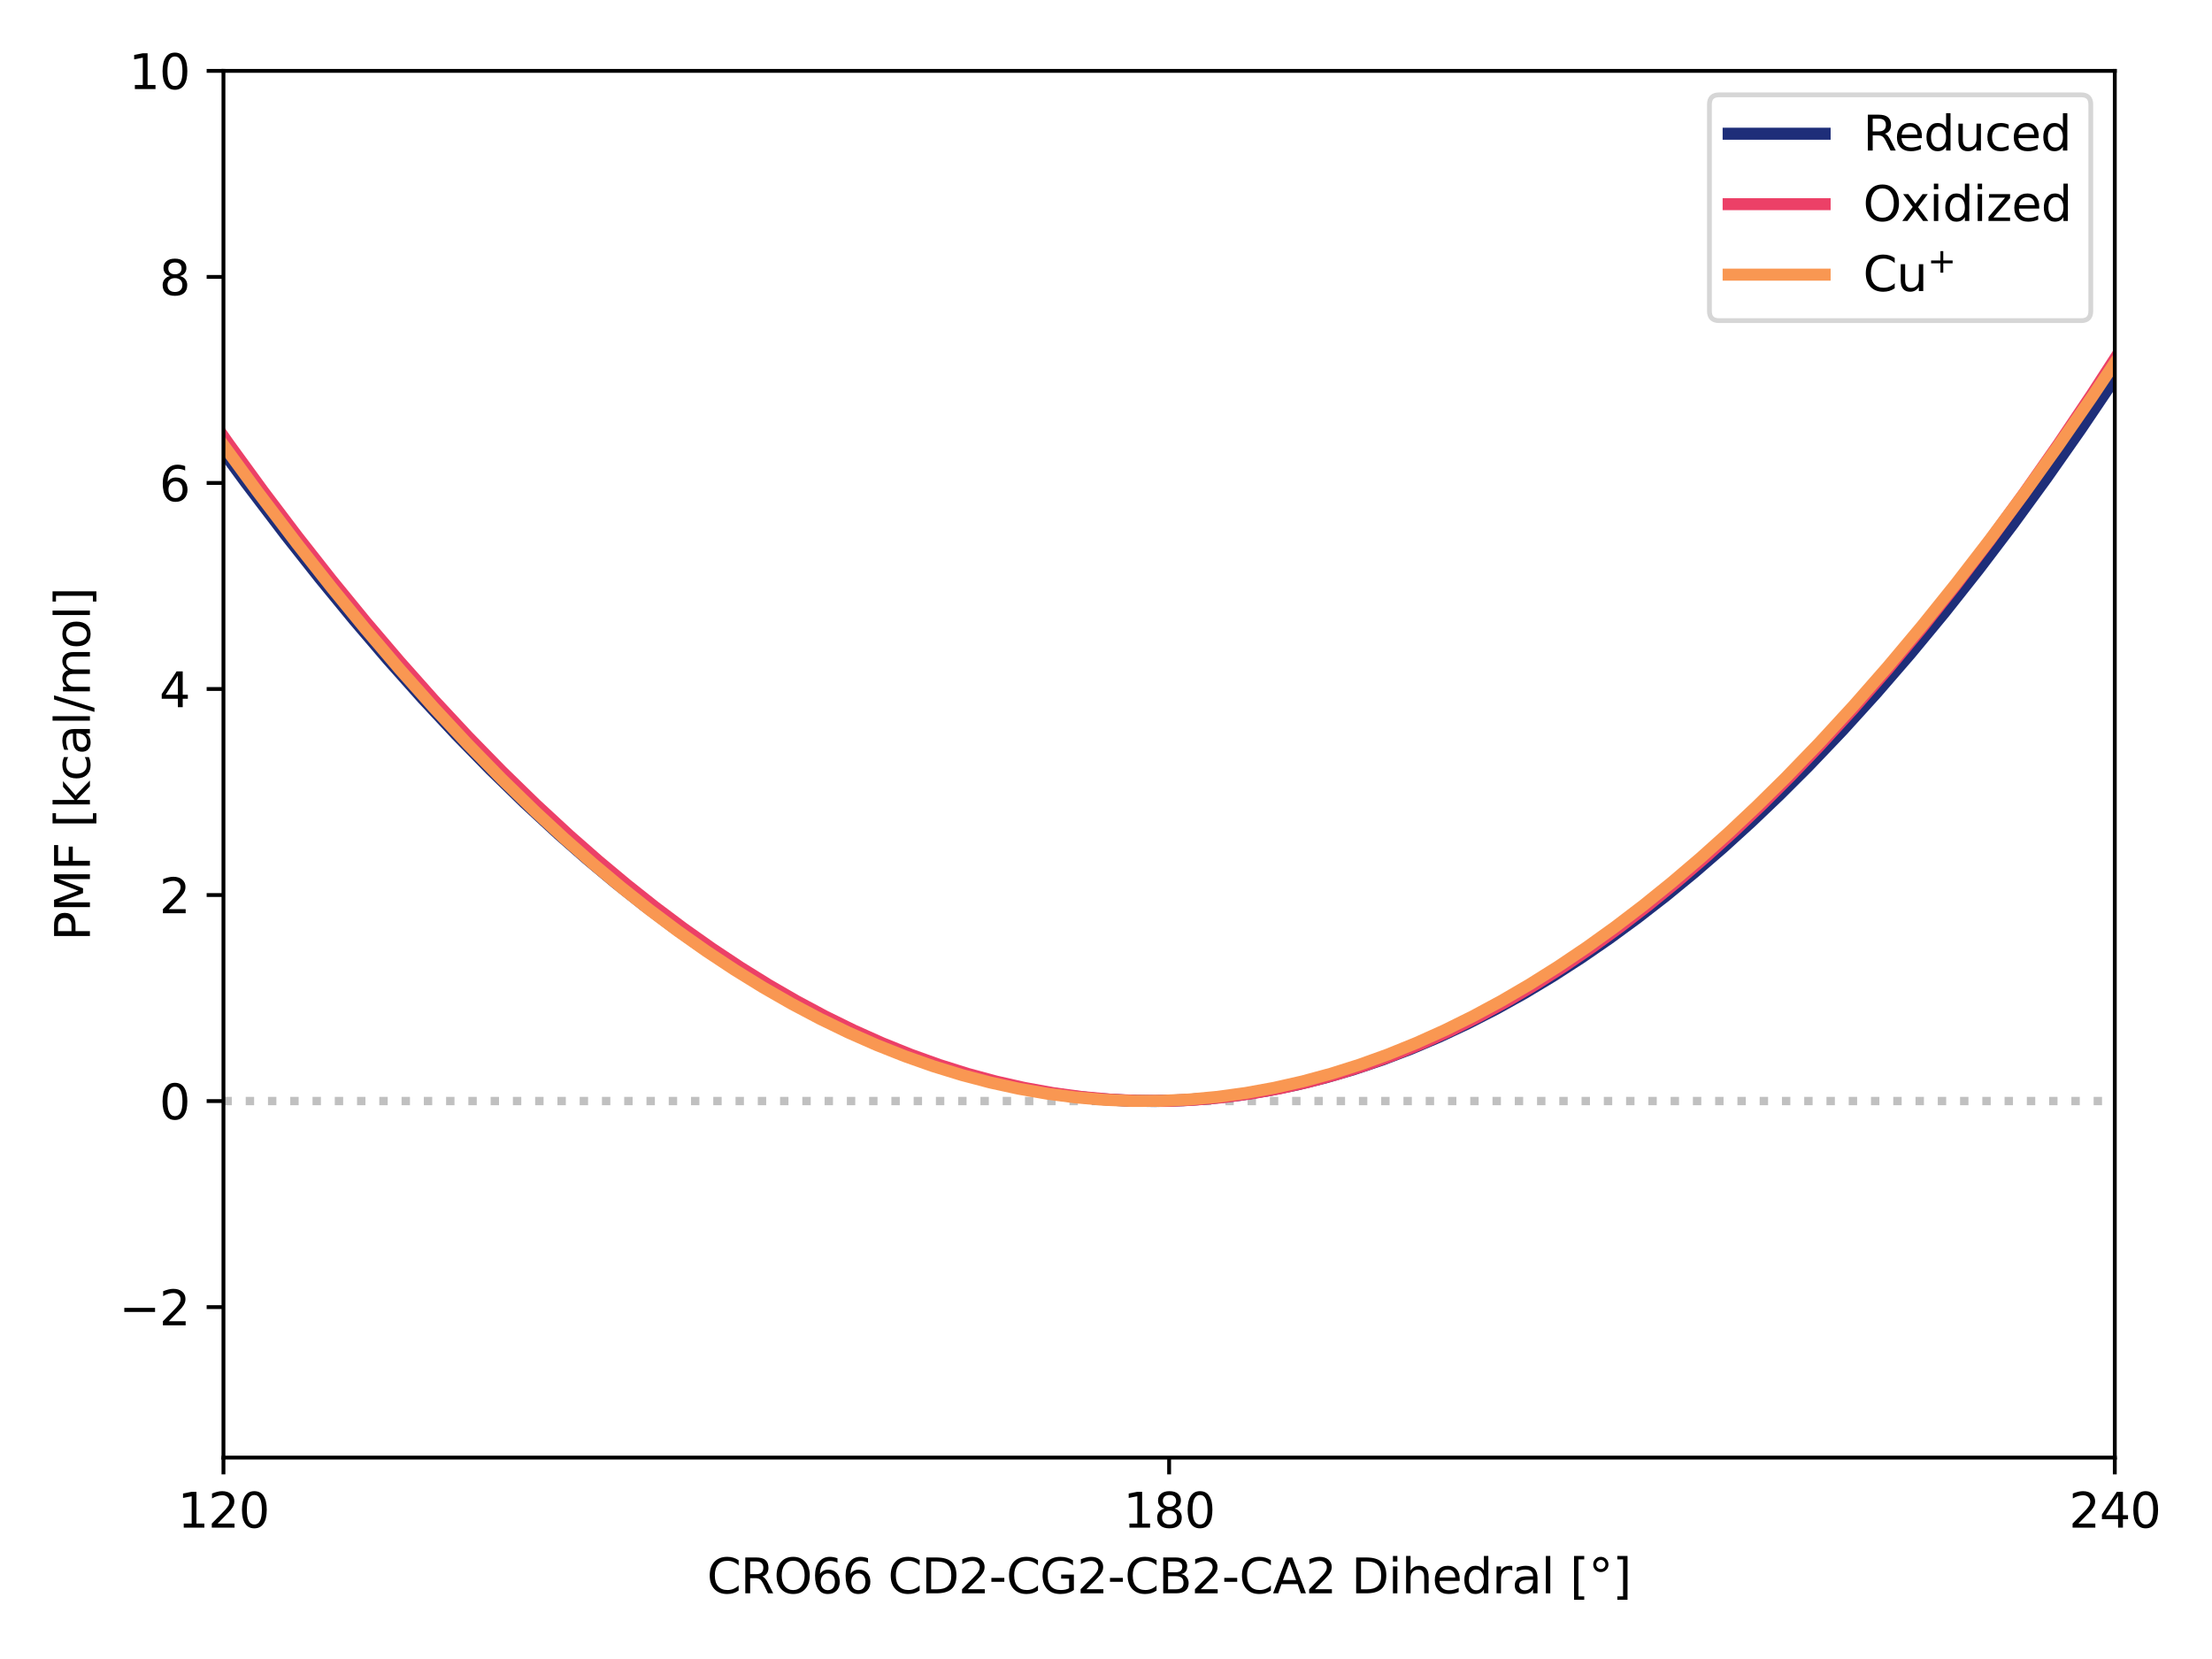 <?xml version="1.0" encoding="utf-8" standalone="no"?>
<!DOCTYPE svg PUBLIC "-//W3C//DTD SVG 1.1//EN"
  "http://www.w3.org/Graphics/SVG/1.1/DTD/svg11.dtd">
<svg xmlns:xlink="http://www.w3.org/1999/xlink" width="460.8pt" height="345.6pt" viewBox="0 0 460.8 345.6" xmlns="http://www.w3.org/2000/svg" version="1.1">
 <defs>
  <style type="text/css">*{stroke-linejoin: round; stroke-linecap: butt}</style>
 </defs>
 <g id="figure_1">
  <g id="patch_1">
   <path d="M 0 345.6 
L 460.8 345.6 
L 460.8 0 
L 0 0 
z
" style="fill: #ffffff"/>
  </g>
  <g id="axes_1">
   <g id="patch_2">
    <path d="M 46.55 303.64 
L 440.55 303.64 
L 440.55 14.76 
L 46.55 14.76 
z
" style="fill: #ffffff"/>
   </g>
   <g id="line2d_1">
    <path d="M 46.55 229.369 
L 440.55 229.369 
" clip-path="url(#p205fca876e)" style="fill: none; stroke-dasharray: 1.75,2.888; stroke-dashoffset: 0; stroke: #c0c0c0; stroke-width: 1.75"/>
   </g>
   <g id="line2d_2">
    <path d="M -1 22.941 
L 7.505 36.533 
L 16.97 51.235 
L 26.436 65.489 
L 34.718 77.577 
L 43 89.287 
L 51.283 100.596 
L 59.565 111.484 
L 66.664 120.468 
L 73.763 129.12 
L 80.862 137.433 
L 87.961 145.401 
L 95.061 153.02 
L 102.16 160.285 
L 109.259 167.194 
L 116.358 173.745 
L 122.274 178.93 
L 128.19 183.864 
L 134.106 188.546 
L 140.021 192.977 
L 145.937 197.155 
L 151.853 201.08 
L 157.769 204.752 
L 163.685 208.17 
L 169.601 211.334 
L 175.517 214.244 
L 181.433 216.899 
L 187.349 219.299 
L 193.265 221.444 
L 199.181 223.333 
L 205.097 224.965 
L 211.012 226.342 
L 216.928 227.462 
L 222.844 228.324 
L 228.76 228.929 
L 234.676 229.277 
L 240.592 229.366 
L 246.508 229.197 
L 252.424 228.769 
L 258.34 228.082 
L 264.256 227.136 
L 270.172 225.931 
L 276.088 224.465 
L 282.003 222.74 
L 287.919 220.754 
L 293.835 218.508 
L 299.751 216.001 
L 305.667 213.234 
L 311.583 210.205 
L 317.499 206.915 
L 323.415 203.364 
L 329.331 199.551 
L 335.247 195.477 
L 341.163 191.141 
L 347.079 186.543 
L 352.994 181.683 
L 358.91 176.561 
L 364.826 171.176 
L 370.742 165.529 
L 376.658 159.619 
L 383.757 152.178 
L 390.856 144.357 
L 397.955 136.155 
L 405.055 127.569 
L 412.154 118.6 
L 419.253 109.244 
L 426.352 99.5 
L 433.451 89.367 
L 440.55 78.842 
L 447.649 67.922 
L 454.748 56.607 
L 461.8 44.971 
L 461.8 44.971 
" clip-path="url(#p205fca876e)" style="fill: none; stroke: #1e2e79; stroke-width: 2.5; stroke-linecap: square"/>
   </g>
   <g id="line2d_3">
    <path d="M -1 15.843 
L 5.139 26.51 
L 12.238 38.474 
L 19.337 50.049 
L 26.436 61.244 
L 33.535 72.067 
L 40.634 82.524 
L 47.733 92.62 
L 54.832 102.36 
L 61.931 111.746 
L 69.03 120.78 
L 76.13 129.462 
L 83.229 137.793 
L 90.328 145.771 
L 97.427 153.397 
L 104.526 160.668 
L 111.625 167.584 
L 118.724 174.143 
L 124.64 179.334 
L 130.556 184.275 
L 136.472 188.966 
L 142.388 193.403 
L 148.304 197.588 
L 154.22 201.518 
L 160.136 205.194 
L 166.052 208.613 
L 171.967 211.774 
L 177.883 214.678 
L 183.799 217.323 
L 189.715 219.707 
L 195.631 221.831 
L 201.547 223.694 
L 207.463 225.294 
L 213.379 226.63 
L 219.295 227.703 
L 225.211 228.512 
L 231.127 229.055 
L 237.042 229.332 
L 242.958 229.344 
L 248.874 229.088 
L 254.79 228.565 
L 260.706 227.774 
L 266.622 226.714 
L 272.538 225.387 
L 278.454 223.79 
L 284.37 221.924 
L 290.286 219.788 
L 296.202 217.383 
L 302.118 214.707 
L 308.033 211.762 
L 313.949 208.547 
L 319.865 205.061 
L 325.781 201.305 
L 331.697 197.28 
L 337.613 192.984 
L 343.529 188.419 
L 349.445 183.583 
L 355.361 178.479 
L 361.277 173.105 
L 367.193 167.461 
L 373.109 161.548 
L 379.024 155.365 
L 386.124 147.589 
L 393.223 139.423 
L 400.322 130.865 
L 407.421 121.914 
L 414.52 112.566 
L 421.619 102.818 
L 428.718 92.666 
L 435.817 82.104 
L 442.916 71.127 
L 450.015 59.729 
L 457.115 47.903 
L 461.8 39.859 
L 461.8 39.859 
" clip-path="url(#p205fca876e)" style="fill: none; stroke: #ec4067; stroke-width: 2.5; stroke-linecap: square"/>
   </g>
   <g id="matplotlib.axis_1">
    <g id="xtick_1">
     <g id="line2d_4">
      <defs>
       <path id="mb0e6f9744f" d="M 0 0 
L 0 3.5 
" style="stroke: #000000; stroke-width: 0.8"/>
      </defs>
      <g>
       <use xlink:href="#mb0e6f9744f" x="46.55" y="303.64" style="stroke: #000000; stroke-width: 0.8"/>
      </g>
     </g>
     <g id="text_1">
      <!-- 120 -->
      <g transform="translate(37.006 318.238) scale(0.1 -0.1)">
       <defs>
        <path id="DejaVuSans-31" d="M 794 531 
L 1825 531 
L 1825 4091 
L 703 3866 
L 703 4441 
L 1819 4666 
L 2450 4666 
L 2450 531 
L 3481 531 
L 3481 0 
L 794 0 
L 794 531 
z
" transform="scale(0.016)"/>
        <path id="DejaVuSans-32" d="M 1228 531 
L 3431 531 
L 3431 0 
L 469 0 
L 469 531 
Q 828 903 1448 1529 
Q 2069 2156 2228 2338 
Q 2531 2678 2651 2914 
Q 2772 3150 2772 3378 
Q 2772 3750 2511 3984 
Q 2250 4219 1831 4219 
Q 1534 4219 1204 4116 
Q 875 4013 500 3803 
L 500 4441 
Q 881 4594 1212 4672 
Q 1544 4750 1819 4750 
Q 2544 4750 2975 4387 
Q 3406 4025 3406 3419 
Q 3406 3131 3298 2873 
Q 3191 2616 2906 2266 
Q 2828 2175 2409 1742 
Q 1991 1309 1228 531 
z
" transform="scale(0.016)"/>
        <path id="DejaVuSans-30" d="M 2034 4250 
Q 1547 4250 1301 3770 
Q 1056 3291 1056 2328 
Q 1056 1369 1301 889 
Q 1547 409 2034 409 
Q 2525 409 2770 889 
Q 3016 1369 3016 2328 
Q 3016 3291 2770 3770 
Q 2525 4250 2034 4250 
z
M 2034 4750 
Q 2819 4750 3233 4129 
Q 3647 3509 3647 2328 
Q 3647 1150 3233 529 
Q 2819 -91 2034 -91 
Q 1250 -91 836 529 
Q 422 1150 422 2328 
Q 422 3509 836 4129 
Q 1250 4750 2034 4750 
z
" transform="scale(0.016)"/>
       </defs>
       <use xlink:href="#DejaVuSans-31"/>
       <use xlink:href="#DejaVuSans-32" x="63.623"/>
       <use xlink:href="#DejaVuSans-30" x="127.246"/>
      </g>
     </g>
    </g>
    <g id="xtick_2">
     <g id="line2d_5">
      <g>
       <use xlink:href="#mb0e6f9744f" x="243.55" y="303.64" style="stroke: #000000; stroke-width: 0.8"/>
      </g>
     </g>
     <g id="text_2">
      <!-- 180 -->
      <g transform="translate(234.006 318.238) scale(0.1 -0.1)">
       <defs>
        <path id="DejaVuSans-38" d="M 2034 2216 
Q 1584 2216 1326 1975 
Q 1069 1734 1069 1313 
Q 1069 891 1326 650 
Q 1584 409 2034 409 
Q 2484 409 2743 651 
Q 3003 894 3003 1313 
Q 3003 1734 2745 1975 
Q 2488 2216 2034 2216 
z
M 1403 2484 
Q 997 2584 770 2862 
Q 544 3141 544 3541 
Q 544 4100 942 4425 
Q 1341 4750 2034 4750 
Q 2731 4750 3128 4425 
Q 3525 4100 3525 3541 
Q 3525 3141 3298 2862 
Q 3072 2584 2669 2484 
Q 3125 2378 3379 2068 
Q 3634 1759 3634 1313 
Q 3634 634 3220 271 
Q 2806 -91 2034 -91 
Q 1263 -91 848 271 
Q 434 634 434 1313 
Q 434 1759 690 2068 
Q 947 2378 1403 2484 
z
M 1172 3481 
Q 1172 3119 1398 2916 
Q 1625 2713 2034 2713 
Q 2441 2713 2670 2916 
Q 2900 3119 2900 3481 
Q 2900 3844 2670 4047 
Q 2441 4250 2034 4250 
Q 1625 4250 1398 4047 
Q 1172 3844 1172 3481 
z
" transform="scale(0.016)"/>
       </defs>
       <use xlink:href="#DejaVuSans-31"/>
       <use xlink:href="#DejaVuSans-38" x="63.623"/>
       <use xlink:href="#DejaVuSans-30" x="127.246"/>
      </g>
     </g>
    </g>
    <g id="xtick_3">
     <g id="line2d_6">
      <g>
       <use xlink:href="#mb0e6f9744f" x="440.55" y="303.64" style="stroke: #000000; stroke-width: 0.8"/>
      </g>
     </g>
     <g id="text_3">
      <!-- 240 -->
      <g transform="translate(431.006 318.238) scale(0.1 -0.1)">
       <defs>
        <path id="DejaVuSans-34" d="M 2419 4116 
L 825 1625 
L 2419 1625 
L 2419 4116 
z
M 2253 4666 
L 3047 4666 
L 3047 1625 
L 3713 1625 
L 3713 1100 
L 3047 1100 
L 3047 0 
L 2419 0 
L 2419 1100 
L 313 1100 
L 313 1709 
L 2253 4666 
z
" transform="scale(0.016)"/>
       </defs>
       <use xlink:href="#DejaVuSans-32"/>
       <use xlink:href="#DejaVuSans-34" x="63.623"/>
       <use xlink:href="#DejaVuSans-30" x="127.246"/>
      </g>
     </g>
    </g>
    <g id="text_4">
     <!-- CRO66 CD2-CG2-CB2-CA2 Dihedral [°] -->
     <g transform="translate(147.273 331.917) scale(0.1 -0.1)">
      <defs>
       <path id="DejaVuSans-43" d="M 4122 4306 
L 4122 3641 
Q 3803 3938 3442 4084 
Q 3081 4231 2675 4231 
Q 1875 4231 1450 3742 
Q 1025 3253 1025 2328 
Q 1025 1406 1450 917 
Q 1875 428 2675 428 
Q 3081 428 3442 575 
Q 3803 722 4122 1019 
L 4122 359 
Q 3791 134 3420 21 
Q 3050 -91 2638 -91 
Q 1578 -91 968 557 
Q 359 1206 359 2328 
Q 359 3453 968 4101 
Q 1578 4750 2638 4750 
Q 3056 4750 3426 4639 
Q 3797 4528 4122 4306 
z
" transform="scale(0.016)"/>
       <path id="DejaVuSans-52" d="M 2841 2188 
Q 3044 2119 3236 1894 
Q 3428 1669 3622 1275 
L 4263 0 
L 3584 0 
L 2988 1197 
Q 2756 1666 2539 1819 
Q 2322 1972 1947 1972 
L 1259 1972 
L 1259 0 
L 628 0 
L 628 4666 
L 2053 4666 
Q 2853 4666 3247 4331 
Q 3641 3997 3641 3322 
Q 3641 2881 3436 2590 
Q 3231 2300 2841 2188 
z
M 1259 4147 
L 1259 2491 
L 2053 2491 
Q 2509 2491 2742 2702 
Q 2975 2913 2975 3322 
Q 2975 3731 2742 3939 
Q 2509 4147 2053 4147 
L 1259 4147 
z
" transform="scale(0.016)"/>
       <path id="DejaVuSans-4f" d="M 2522 4238 
Q 1834 4238 1429 3725 
Q 1025 3213 1025 2328 
Q 1025 1447 1429 934 
Q 1834 422 2522 422 
Q 3209 422 3611 934 
Q 4013 1447 4013 2328 
Q 4013 3213 3611 3725 
Q 3209 4238 2522 4238 
z
M 2522 4750 
Q 3503 4750 4090 4092 
Q 4678 3434 4678 2328 
Q 4678 1225 4090 567 
Q 3503 -91 2522 -91 
Q 1538 -91 948 565 
Q 359 1222 359 2328 
Q 359 3434 948 4092 
Q 1538 4750 2522 4750 
z
" transform="scale(0.016)"/>
       <path id="DejaVuSans-36" d="M 2113 2584 
Q 1688 2584 1439 2293 
Q 1191 2003 1191 1497 
Q 1191 994 1439 701 
Q 1688 409 2113 409 
Q 2538 409 2786 701 
Q 3034 994 3034 1497 
Q 3034 2003 2786 2293 
Q 2538 2584 2113 2584 
z
M 3366 4563 
L 3366 3988 
Q 3128 4100 2886 4159 
Q 2644 4219 2406 4219 
Q 1781 4219 1451 3797 
Q 1122 3375 1075 2522 
Q 1259 2794 1537 2939 
Q 1816 3084 2150 3084 
Q 2853 3084 3261 2657 
Q 3669 2231 3669 1497 
Q 3669 778 3244 343 
Q 2819 -91 2113 -91 
Q 1303 -91 875 529 
Q 447 1150 447 2328 
Q 447 3434 972 4092 
Q 1497 4750 2381 4750 
Q 2619 4750 2861 4703 
Q 3103 4656 3366 4563 
z
" transform="scale(0.016)"/>
       <path id="DejaVuSans-20" transform="scale(0.016)"/>
       <path id="DejaVuSans-44" d="M 1259 4147 
L 1259 519 
L 2022 519 
Q 2988 519 3436 956 
Q 3884 1394 3884 2338 
Q 3884 3275 3436 3711 
Q 2988 4147 2022 4147 
L 1259 4147 
z
M 628 4666 
L 1925 4666 
Q 3281 4666 3915 4102 
Q 4550 3538 4550 2338 
Q 4550 1131 3912 565 
Q 3275 0 1925 0 
L 628 0 
L 628 4666 
z
" transform="scale(0.016)"/>
       <path id="DejaVuSans-2d" d="M 313 2009 
L 1997 2009 
L 1997 1497 
L 313 1497 
L 313 2009 
z
" transform="scale(0.016)"/>
       <path id="DejaVuSans-47" d="M 3809 666 
L 3809 1919 
L 2778 1919 
L 2778 2438 
L 4434 2438 
L 4434 434 
Q 4069 175 3628 42 
Q 3188 -91 2688 -91 
Q 1594 -91 976 548 
Q 359 1188 359 2328 
Q 359 3472 976 4111 
Q 1594 4750 2688 4750 
Q 3144 4750 3555 4637 
Q 3966 4525 4313 4306 
L 4313 3634 
Q 3963 3931 3569 4081 
Q 3175 4231 2741 4231 
Q 1884 4231 1454 3753 
Q 1025 3275 1025 2328 
Q 1025 1384 1454 906 
Q 1884 428 2741 428 
Q 3075 428 3337 486 
Q 3600 544 3809 666 
z
" transform="scale(0.016)"/>
       <path id="DejaVuSans-42" d="M 1259 2228 
L 1259 519 
L 2272 519 
Q 2781 519 3026 730 
Q 3272 941 3272 1375 
Q 3272 1813 3026 2020 
Q 2781 2228 2272 2228 
L 1259 2228 
z
M 1259 4147 
L 1259 2741 
L 2194 2741 
Q 2656 2741 2882 2914 
Q 3109 3088 3109 3444 
Q 3109 3797 2882 3972 
Q 2656 4147 2194 4147 
L 1259 4147 
z
M 628 4666 
L 2241 4666 
Q 2963 4666 3353 4366 
Q 3744 4066 3744 3513 
Q 3744 3084 3544 2831 
Q 3344 2578 2956 2516 
Q 3422 2416 3680 2098 
Q 3938 1781 3938 1306 
Q 3938 681 3513 340 
Q 3088 0 2303 0 
L 628 0 
L 628 4666 
z
" transform="scale(0.016)"/>
       <path id="DejaVuSans-41" d="M 2188 4044 
L 1331 1722 
L 3047 1722 
L 2188 4044 
z
M 1831 4666 
L 2547 4666 
L 4325 0 
L 3669 0 
L 3244 1197 
L 1141 1197 
L 716 0 
L 50 0 
L 1831 4666 
z
" transform="scale(0.016)"/>
       <path id="DejaVuSans-69" d="M 603 3500 
L 1178 3500 
L 1178 0 
L 603 0 
L 603 3500 
z
M 603 4863 
L 1178 4863 
L 1178 4134 
L 603 4134 
L 603 4863 
z
" transform="scale(0.016)"/>
       <path id="DejaVuSans-68" d="M 3513 2113 
L 3513 0 
L 2938 0 
L 2938 2094 
Q 2938 2591 2744 2837 
Q 2550 3084 2163 3084 
Q 1697 3084 1428 2787 
Q 1159 2491 1159 1978 
L 1159 0 
L 581 0 
L 581 4863 
L 1159 4863 
L 1159 2956 
Q 1366 3272 1645 3428 
Q 1925 3584 2291 3584 
Q 2894 3584 3203 3211 
Q 3513 2838 3513 2113 
z
" transform="scale(0.016)"/>
       <path id="DejaVuSans-65" d="M 3597 1894 
L 3597 1613 
L 953 1613 
Q 991 1019 1311 708 
Q 1631 397 2203 397 
Q 2534 397 2845 478 
Q 3156 559 3463 722 
L 3463 178 
Q 3153 47 2828 -22 
Q 2503 -91 2169 -91 
Q 1331 -91 842 396 
Q 353 884 353 1716 
Q 353 2575 817 3079 
Q 1281 3584 2069 3584 
Q 2775 3584 3186 3129 
Q 3597 2675 3597 1894 
z
M 3022 2063 
Q 3016 2534 2758 2815 
Q 2500 3097 2075 3097 
Q 1594 3097 1305 2825 
Q 1016 2553 972 2059 
L 3022 2063 
z
" transform="scale(0.016)"/>
       <path id="DejaVuSans-64" d="M 2906 2969 
L 2906 4863 
L 3481 4863 
L 3481 0 
L 2906 0 
L 2906 525 
Q 2725 213 2448 61 
Q 2172 -91 1784 -91 
Q 1150 -91 751 415 
Q 353 922 353 1747 
Q 353 2572 751 3078 
Q 1150 3584 1784 3584 
Q 2172 3584 2448 3432 
Q 2725 3281 2906 2969 
z
M 947 1747 
Q 947 1113 1208 752 
Q 1469 391 1925 391 
Q 2381 391 2643 752 
Q 2906 1113 2906 1747 
Q 2906 2381 2643 2742 
Q 2381 3103 1925 3103 
Q 1469 3103 1208 2742 
Q 947 2381 947 1747 
z
" transform="scale(0.016)"/>
       <path id="DejaVuSans-72" d="M 2631 2963 
Q 2534 3019 2420 3045 
Q 2306 3072 2169 3072 
Q 1681 3072 1420 2755 
Q 1159 2438 1159 1844 
L 1159 0 
L 581 0 
L 581 3500 
L 1159 3500 
L 1159 2956 
Q 1341 3275 1631 3429 
Q 1922 3584 2338 3584 
Q 2397 3584 2469 3576 
Q 2541 3569 2628 3553 
L 2631 2963 
z
" transform="scale(0.016)"/>
       <path id="DejaVuSans-61" d="M 2194 1759 
Q 1497 1759 1228 1600 
Q 959 1441 959 1056 
Q 959 750 1161 570 
Q 1363 391 1709 391 
Q 2188 391 2477 730 
Q 2766 1069 2766 1631 
L 2766 1759 
L 2194 1759 
z
M 3341 1997 
L 3341 0 
L 2766 0 
L 2766 531 
Q 2569 213 2275 61 
Q 1981 -91 1556 -91 
Q 1019 -91 701 211 
Q 384 513 384 1019 
Q 384 1609 779 1909 
Q 1175 2209 1959 2209 
L 2766 2209 
L 2766 2266 
Q 2766 2663 2505 2880 
Q 2244 3097 1772 3097 
Q 1472 3097 1187 3025 
Q 903 2953 641 2809 
L 641 3341 
Q 956 3463 1253 3523 
Q 1550 3584 1831 3584 
Q 2591 3584 2966 3190 
Q 3341 2797 3341 1997 
z
" transform="scale(0.016)"/>
       <path id="DejaVuSans-6c" d="M 603 4863 
L 1178 4863 
L 1178 0 
L 603 0 
L 603 4863 
z
" transform="scale(0.016)"/>
       <path id="DejaVuSans-5b" d="M 550 4863 
L 1875 4863 
L 1875 4416 
L 1125 4416 
L 1125 -397 
L 1875 -397 
L 1875 -844 
L 550 -844 
L 550 4863 
z
" transform="scale(0.016)"/>
       <path id="DejaVuSans-b0" d="M 1600 4347 
Q 1350 4347 1178 4173 
Q 1006 4000 1006 3750 
Q 1006 3503 1178 3333 
Q 1350 3163 1600 3163 
Q 1850 3163 2022 3333 
Q 2194 3503 2194 3750 
Q 2194 3997 2020 4172 
Q 1847 4347 1600 4347 
z
M 1600 4750 
Q 1800 4750 1984 4673 
Q 2169 4597 2303 4453 
Q 2447 4313 2519 4134 
Q 2591 3956 2591 3750 
Q 2591 3338 2302 3052 
Q 2013 2766 1594 2766 
Q 1172 2766 890 3047 
Q 609 3328 609 3750 
Q 609 4169 896 4459 
Q 1184 4750 1600 4750 
z
" transform="scale(0.016)"/>
       <path id="DejaVuSans-5d" d="M 1947 4863 
L 1947 -844 
L 622 -844 
L 622 -397 
L 1369 -397 
L 1369 4416 
L 622 4416 
L 622 4863 
L 1947 4863 
z
" transform="scale(0.016)"/>
      </defs>
      <use xlink:href="#DejaVuSans-43"/>
      <use xlink:href="#DejaVuSans-52" x="69.824"/>
      <use xlink:href="#DejaVuSans-4f" x="139.307"/>
      <use xlink:href="#DejaVuSans-36" x="218.018"/>
      <use xlink:href="#DejaVuSans-36" x="281.641"/>
      <use xlink:href="#DejaVuSans-20" x="345.264"/>
      <use xlink:href="#DejaVuSans-43" x="377.051"/>
      <use xlink:href="#DejaVuSans-44" x="446.875"/>
      <use xlink:href="#DejaVuSans-32" x="523.877"/>
      <use xlink:href="#DejaVuSans-2d" x="587.5"/>
      <use xlink:href="#DejaVuSans-43" x="623.584"/>
      <use xlink:href="#DejaVuSans-47" x="693.408"/>
      <use xlink:href="#DejaVuSans-32" x="770.898"/>
      <use xlink:href="#DejaVuSans-2d" x="834.521"/>
      <use xlink:href="#DejaVuSans-43" x="870.605"/>
      <use xlink:href="#DejaVuSans-42" x="940.43"/>
      <use xlink:href="#DejaVuSans-32" x="1009.033"/>
      <use xlink:href="#DejaVuSans-2d" x="1072.656"/>
      <use xlink:href="#DejaVuSans-43" x="1108.74"/>
      <use xlink:href="#DejaVuSans-41" x="1178.564"/>
      <use xlink:href="#DejaVuSans-32" x="1246.973"/>
      <use xlink:href="#DejaVuSans-20" x="1310.596"/>
      <use xlink:href="#DejaVuSans-44" x="1342.383"/>
      <use xlink:href="#DejaVuSans-69" x="1419.385"/>
      <use xlink:href="#DejaVuSans-68" x="1447.168"/>
      <use xlink:href="#DejaVuSans-65" x="1510.547"/>
      <use xlink:href="#DejaVuSans-64" x="1572.07"/>
      <use xlink:href="#DejaVuSans-72" x="1635.547"/>
      <use xlink:href="#DejaVuSans-61" x="1676.66"/>
      <use xlink:href="#DejaVuSans-6c" x="1737.939"/>
      <use xlink:href="#DejaVuSans-20" x="1765.723"/>
      <use xlink:href="#DejaVuSans-5b" x="1797.51"/>
      <use xlink:href="#DejaVuSans-b0" x="1836.523"/>
      <use xlink:href="#DejaVuSans-5d" x="1886.523"/>
     </g>
    </g>
   </g>
   <g id="matplotlib.axis_2">
    <g id="ytick_1">
     <g id="line2d_7">
      <defs>
       <path id="mc96451cac6" d="M 0 0 
L -3.5 0 
" style="stroke: #000000; stroke-width: 0.8"/>
      </defs>
      <g>
       <use xlink:href="#mc96451cac6" x="46.55" y="272.291" style="stroke: #000000; stroke-width: 0.8"/>
      </g>
     </g>
     <g id="text_5">
      <!-- −2 -->
      <g transform="translate(24.808 276.09) scale(0.1 -0.1)">
       <defs>
        <path id="DejaVuSans-2212" d="M 678 2272 
L 4684 2272 
L 4684 1741 
L 678 1741 
L 678 2272 
z
" transform="scale(0.016)"/>
       </defs>
       <use xlink:href="#DejaVuSans-2212"/>
       <use xlink:href="#DejaVuSans-32" x="83.789"/>
      </g>
     </g>
    </g>
    <g id="ytick_2">
     <g id="line2d_8">
      <g>
       <use xlink:href="#mc96451cac6" x="46.55" y="229.369" style="stroke: #000000; stroke-width: 0.8"/>
      </g>
     </g>
     <g id="text_6">
      <!-- 0 -->
      <g transform="translate(33.188 233.168) scale(0.1 -0.1)">
       <use xlink:href="#DejaVuSans-30"/>
      </g>
     </g>
    </g>
    <g id="ytick_3">
     <g id="line2d_9">
      <g>
       <use xlink:href="#mc96451cac6" x="46.55" y="186.447" style="stroke: #000000; stroke-width: 0.8"/>
      </g>
     </g>
     <g id="text_7">
      <!-- 2 -->
      <g transform="translate(33.188 190.246) scale(0.1 -0.1)">
       <use xlink:href="#DejaVuSans-32"/>
      </g>
     </g>
    </g>
    <g id="ytick_4">
     <g id="line2d_10">
      <g>
       <use xlink:href="#mc96451cac6" x="46.55" y="143.525" style="stroke: #000000; stroke-width: 0.8"/>
      </g>
     </g>
     <g id="text_8">
      <!-- 4 -->
      <g transform="translate(33.188 147.325) scale(0.1 -0.1)">
       <use xlink:href="#DejaVuSans-34"/>
      </g>
     </g>
    </g>
    <g id="ytick_5">
     <g id="line2d_11">
      <g>
       <use xlink:href="#mc96451cac6" x="46.55" y="100.604" style="stroke: #000000; stroke-width: 0.8"/>
      </g>
     </g>
     <g id="text_9">
      <!-- 6 -->
      <g transform="translate(33.188 104.403) scale(0.1 -0.1)">
       <use xlink:href="#DejaVuSans-36"/>
      </g>
     </g>
    </g>
    <g id="ytick_6">
     <g id="line2d_12">
      <g>
       <use xlink:href="#mc96451cac6" x="46.55" y="57.682" style="stroke: #000000; stroke-width: 0.8"/>
      </g>
     </g>
     <g id="text_10">
      <!-- 8 -->
      <g transform="translate(33.188 61.481) scale(0.1 -0.1)">
       <use xlink:href="#DejaVuSans-38"/>
      </g>
     </g>
    </g>
    <g id="ytick_7">
     <g id="line2d_13">
      <g>
       <use xlink:href="#mc96451cac6" x="46.55" y="14.76" style="stroke: #000000; stroke-width: 0.8"/>
      </g>
     </g>
     <g id="text_11">
      <!-- 10 -->
      <g transform="translate(26.825 18.559) scale(0.1 -0.1)">
       <use xlink:href="#DejaVuSans-31"/>
       <use xlink:href="#DejaVuSans-30" x="63.623"/>
      </g>
     </g>
    </g>
    <g id="text_12">
     <!-- PMF [kcal/mol] -->
     <g transform="translate(18.728 195.996) rotate(-90) scale(0.1 -0.1)">
      <defs>
       <path id="DejaVuSans-50" d="M 1259 4147 
L 1259 2394 
L 2053 2394 
Q 2494 2394 2734 2622 
Q 2975 2850 2975 3272 
Q 2975 3691 2734 3919 
Q 2494 4147 2053 4147 
L 1259 4147 
z
M 628 4666 
L 2053 4666 
Q 2838 4666 3239 4311 
Q 3641 3956 3641 3272 
Q 3641 2581 3239 2228 
Q 2838 1875 2053 1875 
L 1259 1875 
L 1259 0 
L 628 0 
L 628 4666 
z
" transform="scale(0.016)"/>
       <path id="DejaVuSans-4d" d="M 628 4666 
L 1569 4666 
L 2759 1491 
L 3956 4666 
L 4897 4666 
L 4897 0 
L 4281 0 
L 4281 4097 
L 3078 897 
L 2444 897 
L 1241 4097 
L 1241 0 
L 628 0 
L 628 4666 
z
" transform="scale(0.016)"/>
       <path id="DejaVuSans-46" d="M 628 4666 
L 3309 4666 
L 3309 4134 
L 1259 4134 
L 1259 2759 
L 3109 2759 
L 3109 2228 
L 1259 2228 
L 1259 0 
L 628 0 
L 628 4666 
z
" transform="scale(0.016)"/>
       <path id="DejaVuSans-6b" d="M 581 4863 
L 1159 4863 
L 1159 1991 
L 2875 3500 
L 3609 3500 
L 1753 1863 
L 3688 0 
L 2938 0 
L 1159 1709 
L 1159 0 
L 581 0 
L 581 4863 
z
" transform="scale(0.016)"/>
       <path id="DejaVuSans-63" d="M 3122 3366 
L 3122 2828 
Q 2878 2963 2633 3030 
Q 2388 3097 2138 3097 
Q 1578 3097 1268 2742 
Q 959 2388 959 1747 
Q 959 1106 1268 751 
Q 1578 397 2138 397 
Q 2388 397 2633 464 
Q 2878 531 3122 666 
L 3122 134 
Q 2881 22 2623 -34 
Q 2366 -91 2075 -91 
Q 1284 -91 818 406 
Q 353 903 353 1747 
Q 353 2603 823 3093 
Q 1294 3584 2113 3584 
Q 2378 3584 2631 3529 
Q 2884 3475 3122 3366 
z
" transform="scale(0.016)"/>
       <path id="DejaVuSans-2f" d="M 1625 4666 
L 2156 4666 
L 531 -594 
L 0 -594 
L 1625 4666 
z
" transform="scale(0.016)"/>
       <path id="DejaVuSans-6d" d="M 3328 2828 
Q 3544 3216 3844 3400 
Q 4144 3584 4550 3584 
Q 5097 3584 5394 3201 
Q 5691 2819 5691 2113 
L 5691 0 
L 5113 0 
L 5113 2094 
Q 5113 2597 4934 2840 
Q 4756 3084 4391 3084 
Q 3944 3084 3684 2787 
Q 3425 2491 3425 1978 
L 3425 0 
L 2847 0 
L 2847 2094 
Q 2847 2600 2669 2842 
Q 2491 3084 2119 3084 
Q 1678 3084 1418 2786 
Q 1159 2488 1159 1978 
L 1159 0 
L 581 0 
L 581 3500 
L 1159 3500 
L 1159 2956 
Q 1356 3278 1631 3431 
Q 1906 3584 2284 3584 
Q 2666 3584 2933 3390 
Q 3200 3197 3328 2828 
z
" transform="scale(0.016)"/>
       <path id="DejaVuSans-6f" d="M 1959 3097 
Q 1497 3097 1228 2736 
Q 959 2375 959 1747 
Q 959 1119 1226 758 
Q 1494 397 1959 397 
Q 2419 397 2687 759 
Q 2956 1122 2956 1747 
Q 2956 2369 2687 2733 
Q 2419 3097 1959 3097 
z
M 1959 3584 
Q 2709 3584 3137 3096 
Q 3566 2609 3566 1747 
Q 3566 888 3137 398 
Q 2709 -91 1959 -91 
Q 1206 -91 779 398 
Q 353 888 353 1747 
Q 353 2609 779 3096 
Q 1206 3584 1959 3584 
z
" transform="scale(0.016)"/>
      </defs>
      <use xlink:href="#DejaVuSans-50"/>
      <use xlink:href="#DejaVuSans-4d" x="60.303"/>
      <use xlink:href="#DejaVuSans-46" x="146.582"/>
      <use xlink:href="#DejaVuSans-20" x="204.102"/>
      <use xlink:href="#DejaVuSans-5b" x="235.889"/>
      <use xlink:href="#DejaVuSans-6b" x="274.902"/>
      <use xlink:href="#DejaVuSans-63" x="332.812"/>
      <use xlink:href="#DejaVuSans-61" x="387.793"/>
      <use xlink:href="#DejaVuSans-6c" x="449.072"/>
      <use xlink:href="#DejaVuSans-2f" x="476.855"/>
      <use xlink:href="#DejaVuSans-6d" x="510.547"/>
      <use xlink:href="#DejaVuSans-6f" x="607.959"/>
      <use xlink:href="#DejaVuSans-6c" x="669.141"/>
      <use xlink:href="#DejaVuSans-5d" x="696.924"/>
     </g>
    </g>
   </g>
   <g id="line2d_14">
    <path d="M -1 21.926 
L 7.505 35.291 
L 18.154 51.603 
L 27.619 65.717 
L 37.085 79.447 
L 45.367 91.113 
L 53.649 102.418 
L 61.931 113.328 
L 69.03 122.343 
L 76.13 131.029 
L 83.229 139.375 
L 90.328 147.37 
L 97.427 155.008 
L 104.526 162.281 
L 111.625 169.187 
L 117.541 174.66 
L 123.457 179.874 
L 129.373 184.829 
L 135.289 189.524 
L 141.205 193.96 
L 147.121 198.134 
L 153.036 202.048 
L 158.952 205.701 
L 164.868 209.092 
L 170.784 212.222 
L 176.7 215.091 
L 182.616 217.697 
L 188.532 220.042 
L 194.448 222.125 
L 200.364 223.945 
L 206.28 225.503 
L 212.196 226.798 
L 218.112 227.83 
L 224.027 228.6 
L 229.943 229.106 
L 235.859 229.349 
L 241.775 229.329 
L 247.691 229.046 
L 253.607 228.498 
L 259.523 227.687 
L 265.439 226.612 
L 271.355 225.273 
L 277.271 223.67 
L 283.187 221.802 
L 289.103 219.671 
L 295.018 217.274 
L 300.934 214.614 
L 306.85 211.688 
L 312.766 208.499 
L 318.682 205.044 
L 324.598 201.325 
L 330.514 197.341 
L 336.43 193.093 
L 342.346 188.581 
L 348.262 183.804 
L 354.178 178.764 
L 360.094 173.46 
L 366.009 167.892 
L 371.925 162.062 
L 379.024 154.72 
L 386.124 147.003 
L 393.223 138.911 
L 400.322 130.447 
L 407.421 121.615 
L 414.52 112.418 
L 421.619 102.86 
L 428.718 92.949 
L 435.817 82.689 
L 444.1 70.29 
L 452.382 57.441 
L 460.664 44.152 
L 461.8 42.296 
L 461.8 42.296 
" clip-path="url(#p205fca876e)" style="fill: none; stroke: #f99752; stroke-width: 2.5; stroke-linecap: square"/>
   </g>
   <g id="patch_3">
    <path d="M 46.55 303.64 
L 46.55 14.76 
" style="fill: none; stroke: #000000; stroke-width: 0.8; stroke-linejoin: miter; stroke-linecap: square"/>
   </g>
   <g id="patch_4">
    <path d="M 440.55 303.64 
L 440.55 14.76 
" style="fill: none; stroke: #000000; stroke-width: 0.8; stroke-linejoin: miter; stroke-linecap: square"/>
   </g>
   <g id="patch_5">
    <path d="M 46.55 303.64 
L 440.55 303.64 
" style="fill: none; stroke: #000000; stroke-width: 0.8; stroke-linejoin: miter; stroke-linecap: square"/>
   </g>
   <g id="patch_6">
    <path d="M 46.55 14.76 
L 440.55 14.76 
" style="fill: none; stroke: #000000; stroke-width: 0.8; stroke-linejoin: miter; stroke-linecap: square"/>
   </g>
   <g id="legend_1">
    <g id="patch_7">
     <path d="M 358.105 66.794 
L 433.55 66.794 
Q 435.55 66.794 435.55 64.794 
L 435.55 21.76 
Q 435.55 19.76 433.55 19.76 
L 358.105 19.76 
Q 356.105 19.76 356.105 21.76 
L 356.105 64.794 
Q 356.105 66.794 358.105 66.794 
z
" style="fill: #ffffff; opacity: 0.8; stroke: #cccccc; stroke-linejoin: miter"/>
    </g>
    <g id="line2d_15">
     <path d="M 360.105 27.858 
L 370.105 27.858 
L 380.105 27.858 
" style="fill: none; stroke: #1e2e79; stroke-width: 2.5; stroke-linecap: square"/>
    </g>
    <g id="text_13">
     <!-- Reduced -->
     <g transform="translate(388.105 31.358) scale(0.1 -0.1)">
      <defs>
       <path id="DejaVuSans-75" d="M 544 1381 
L 544 3500 
L 1119 3500 
L 1119 1403 
Q 1119 906 1312 657 
Q 1506 409 1894 409 
Q 2359 409 2629 706 
Q 2900 1003 2900 1516 
L 2900 3500 
L 3475 3500 
L 3475 0 
L 2900 0 
L 2900 538 
Q 2691 219 2414 64 
Q 2138 -91 1772 -91 
Q 1169 -91 856 284 
Q 544 659 544 1381 
z
M 1991 3584 
L 1991 3584 
z
" transform="scale(0.016)"/>
      </defs>
      <use xlink:href="#DejaVuSans-52"/>
      <use xlink:href="#DejaVuSans-65" x="64.982"/>
      <use xlink:href="#DejaVuSans-64" x="126.506"/>
      <use xlink:href="#DejaVuSans-75" x="189.982"/>
      <use xlink:href="#DejaVuSans-63" x="253.361"/>
      <use xlink:href="#DejaVuSans-65" x="308.342"/>
      <use xlink:href="#DejaVuSans-64" x="369.865"/>
     </g>
    </g>
    <g id="line2d_16">
     <path d="M 360.105 42.537 
L 370.105 42.537 
L 380.105 42.537 
" style="fill: none; stroke: #ec4067; stroke-width: 2.5; stroke-linecap: square"/>
    </g>
    <g id="text_14">
     <!-- Oxidized -->
     <g transform="translate(388.105 46.037) scale(0.1 -0.1)">
      <defs>
       <path id="DejaVuSans-78" d="M 3513 3500 
L 2247 1797 
L 3578 0 
L 2900 0 
L 1881 1375 
L 863 0 
L 184 0 
L 1544 1831 
L 300 3500 
L 978 3500 
L 1906 2253 
L 2834 3500 
L 3513 3500 
z
" transform="scale(0.016)"/>
       <path id="DejaVuSans-7a" d="M 353 3500 
L 3084 3500 
L 3084 2975 
L 922 459 
L 3084 459 
L 3084 0 
L 275 0 
L 275 525 
L 2438 3041 
L 353 3041 
L 353 3500 
z
" transform="scale(0.016)"/>
      </defs>
      <use xlink:href="#DejaVuSans-4f"/>
      <use xlink:href="#DejaVuSans-78" x="78.711"/>
      <use xlink:href="#DejaVuSans-69" x="137.891"/>
      <use xlink:href="#DejaVuSans-64" x="165.674"/>
      <use xlink:href="#DejaVuSans-69" x="229.15"/>
      <use xlink:href="#DejaVuSans-7a" x="256.934"/>
      <use xlink:href="#DejaVuSans-65" x="309.424"/>
      <use xlink:href="#DejaVuSans-64" x="370.947"/>
     </g>
    </g>
    <g id="line2d_17">
     <path d="M 360.105 57.215 
L 370.105 57.215 
L 380.105 57.215 
" style="fill: none; stroke: #f99752; stroke-width: 2.5; stroke-linecap: square"/>
    </g>
    <g id="text_15">
     <!-- Cu$^{+}$ -->
     <g transform="translate(388.105 60.715) scale(0.1 -0.1)">
      <defs>
       <path id="DejaVuSans-2b" d="M 2944 4013 
L 2944 2272 
L 4684 2272 
L 4684 1741 
L 2944 1741 
L 2944 0 
L 2419 0 
L 2419 1741 
L 678 1741 
L 678 2272 
L 2419 2272 
L 2419 4013 
L 2944 4013 
z
" transform="scale(0.016)"/>
      </defs>
      <use xlink:href="#DejaVuSans-43" transform="translate(0 0.827)"/>
      <use xlink:href="#DejaVuSans-75" transform="translate(69.824 0.827)"/>
      <use xlink:href="#DejaVuSans-2b" transform="translate(134.16 39.108) scale(0.7)"/>
     </g>
    </g>
   </g>
  </g>
 </g>
 <defs>
  <clipPath id="p205fca876e">
   <rect x="46.55" y="14.76" width="394" height="288.88"/>
  </clipPath>
 </defs>
</svg>

